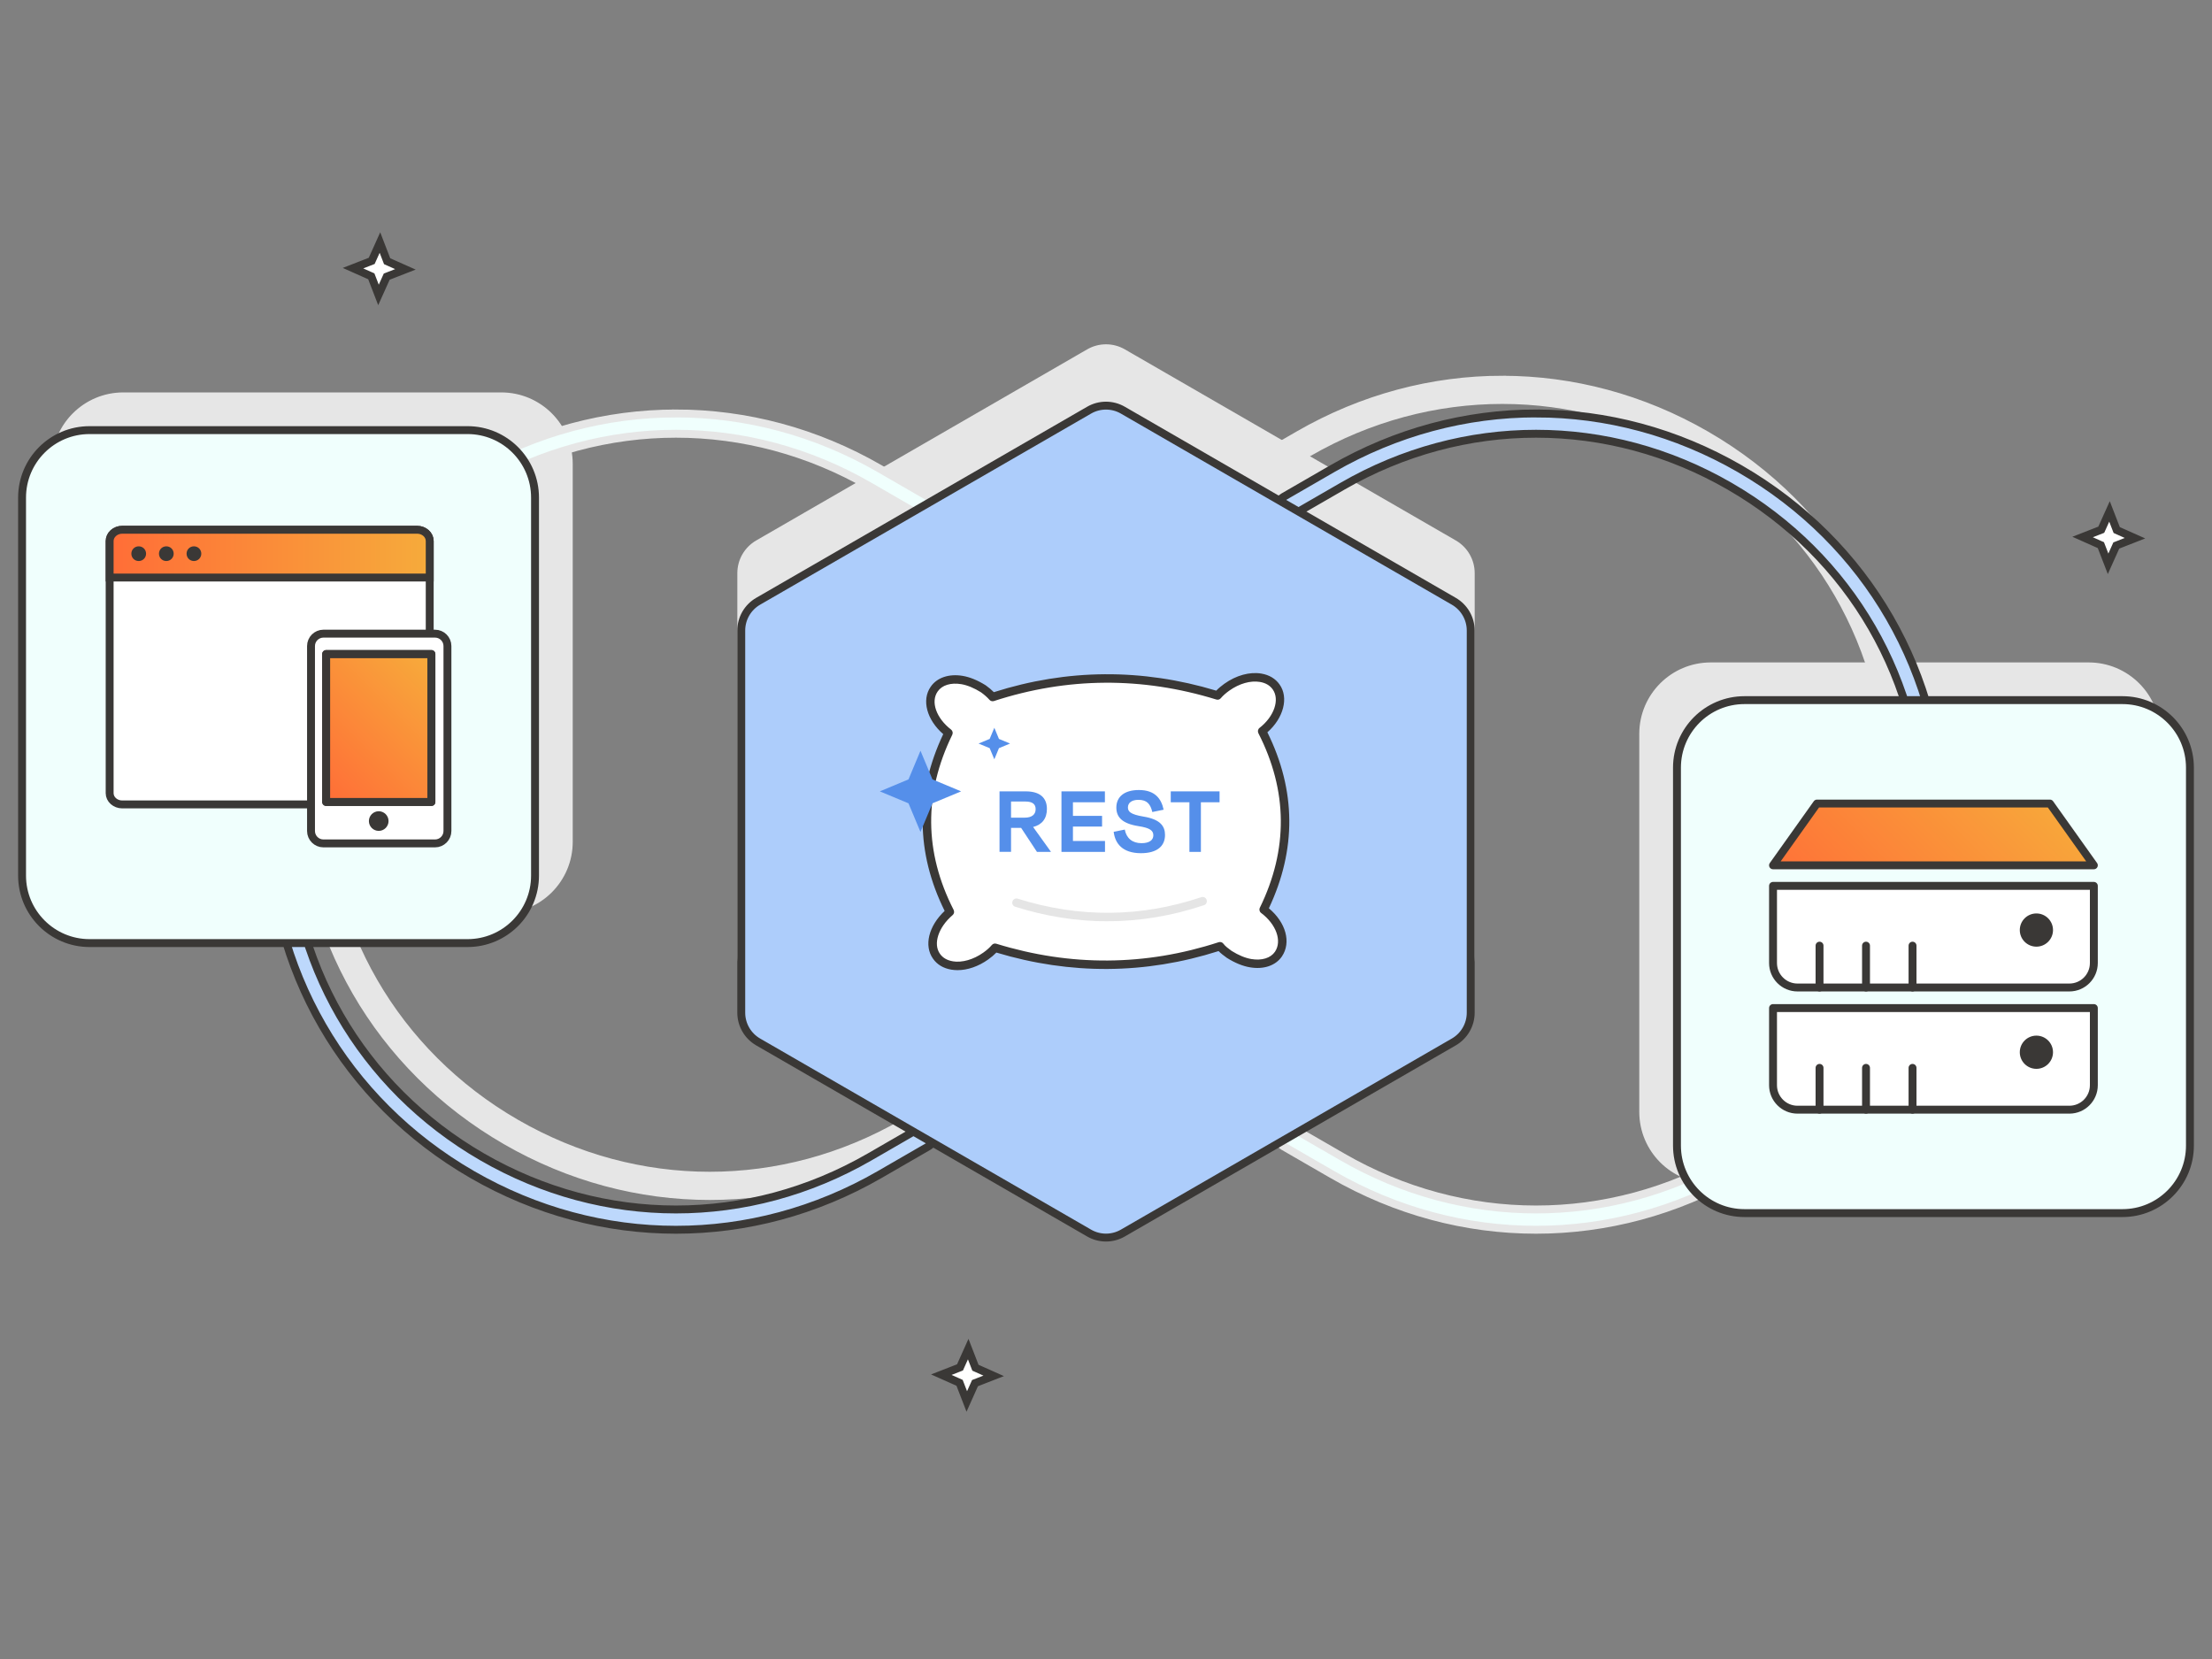 <svg width="560" height="420" viewBox="0 0 560 420" fill="none" xmlns="http://www.w3.org/2000/svg">
<rect x="0" y="0" width="560" height="420" fill="#808080" stroke="none"/>
<g style="mix-blend-mode:multiply">
<g style="mix-blend-mode:multiply">
<path d="M98.007 66.131L102.638 68.19L97.904 70.036L95.819 74.667L93.999 69.951L89.368 67.891L94.102 66.046L96.187 61.406L98.007 66.131Z" fill="white" stroke="#3A3836" stroke-width="2" stroke-miterlimit="10"/>
<path d="M246.944 346.258L251.567 348.318L246.833 350.163L244.757 354.803L242.928 350.078L238.305 348.019L243.039 346.173L245.116 341.542L246.944 346.258Z" fill="white" stroke="#3A3836" stroke-width="2" stroke-miterlimit="10"/>
<path d="M535.881 134.191L540.504 136.25L535.77 138.104L533.694 142.736L531.865 138.01L527.242 135.951L531.968 134.105L534.052 129.474L535.881 134.191Z" fill="white" stroke="#3A3836" stroke-width="2" stroke-miterlimit="10"/>
<path d="M528.78 168.704H433.094C423.656 168.704 416.005 176.355 416.005 185.794V281.48C416.005 290.918 423.656 298.569 433.094 298.569H528.78C538.218 298.569 545.87 290.918 545.87 281.48V185.794C545.87 176.355 538.218 168.704 528.78 168.704Z" fill="#E6E6E6" stroke="#E6E6E6" stroke-width="2" stroke-miterlimit="10"/>
<path d="M31.22 230.21H126.906C136.344 230.21 143.995 222.559 143.995 213.121V117.435C143.995 107.997 136.344 100.345 126.906 100.345H31.22C21.782 100.345 14.13 107.997 14.13 117.435V213.121C14.13 222.559 21.782 230.21 31.22 230.21Z" fill="#E6E6E6" stroke="#E6E6E6" stroke-width="2" stroke-miterlimit="10"/>
<path d="M79.063 196.894C77.644 196.894 76.499 198.039 76.499 199.457C76.499 236.756 95.785 270.158 128.085 288.803C160.384 307.448 198.956 307.448 231.256 288.803L243.654 281.642C244.885 280.933 245.304 279.369 244.594 278.139C243.885 276.908 242.321 276.489 241.091 277.199L228.692 284.359C197.999 302.081 161.341 302.081 130.648 284.359C99.955 266.637 81.626 234.893 81.626 199.449C81.626 198.03 80.481 196.885 79.063 196.885V196.894Z" fill="#E6E6E6" stroke="#E6E6E6" stroke-width="2" stroke-miterlimit="10"/>
<path d="M372.34 241.857V145.095C372.34 142.044 370.708 139.224 368.068 137.695L284.277 89.314C281.636 87.784 278.372 87.784 275.732 89.314L191.941 137.695C189.3 139.224 187.668 142.044 187.668 145.095V241.857C187.668 244.908 189.3 247.727 191.941 249.257L275.732 297.638C278.372 299.168 281.636 299.168 284.277 297.638L368.068 249.257C370.708 247.727 372.34 244.908 372.34 241.857Z" fill="#E6E6E6" stroke="#E6E6E6" stroke-width="2" stroke-miterlimit="10"/>
<path d="M380.33 96.124C362.608 96.124 344.894 100.79 328.744 110.112L316.346 117.273C315.115 117.982 314.697 119.546 315.406 120.776C316.115 121.998 317.679 122.425 318.909 121.716L331.308 114.555C362.001 96.833 398.659 96.833 429.352 114.555C460.045 132.277 478.374 164.022 478.374 199.466C478.374 200.884 479.519 202.029 480.937 202.029C482.356 202.029 483.501 200.884 483.501 199.466C483.501 162.167 464.215 128.765 431.915 110.121C415.765 100.798 398.043 96.133 380.33 96.133V96.124Z" fill="#E6E6E6" stroke="#E6E6E6" stroke-width="2" stroke-miterlimit="10"/>
<path d="M70.518 205.439C69.099 205.439 67.954 206.584 67.954 208.002C67.954 245.301 87.24 278.703 119.54 297.348C151.84 315.992 190.411 315.992 222.711 297.348L235.109 290.187C236.34 289.478 236.759 287.914 236.049 286.684C235.34 285.453 233.776 285.034 232.546 285.744L220.147 292.904C189.454 310.626 152.797 310.626 122.103 292.904C91.41 275.182 73.081 243.438 73.081 207.994C73.081 206.575 71.936 205.43 70.518 205.43V205.439Z" fill="#BDD8FC" stroke="#3A3836" stroke-width="2"/>
<path d="M388.875 104.669C371.153 104.669 353.439 109.334 337.289 118.657L324.891 125.818C323.66 126.527 323.241 128.09 323.951 129.321C324.66 130.543 326.224 130.97 327.454 130.261L339.853 123.1C370.546 105.378 407.204 105.378 437.897 123.1C468.59 140.822 486.919 172.567 486.919 208.011C486.919 209.429 488.064 210.574 489.482 210.574C490.901 210.574 492.046 209.429 492.046 208.011C492.046 170.712 472.76 137.31 440.46 118.665C424.31 109.343 406.588 104.677 388.875 104.677V104.669Z" fill="#BDD8FC" stroke="#3A3836" stroke-width="2"/>
<path d="M489.482 205.439C490.901 205.439 492.046 206.584 492.046 208.002C492.046 245.301 472.76 278.703 440.46 297.348C408.161 315.992 369.589 315.992 337.289 297.348L324.891 290.187C323.66 289.478 323.241 287.914 323.951 286.684C324.66 285.453 326.224 285.034 327.454 285.744L339.853 292.904C370.546 310.626 407.204 310.626 437.897 292.904C468.59 275.182 486.919 243.438 486.919 207.994C486.919 206.575 488.064 205.43 489.482 205.43V205.439Z" fill="#F0FFFD" stroke="#E6E6E6" stroke-width="2" stroke-miterlimit="10"/>
<path d="M171.125 104.669C188.847 104.669 206.561 109.334 222.711 118.657L235.109 125.818C236.34 126.527 236.759 128.09 236.049 129.321C235.34 130.543 233.776 130.97 232.546 130.261L220.147 123.1C189.454 105.378 152.797 105.378 122.103 123.1C91.41 140.822 73.081 172.567 73.081 208.011C73.081 209.429 71.936 210.574 70.518 210.574C69.099 210.574 67.954 209.429 67.954 208.011C67.954 170.712 87.24 137.31 119.54 118.665C135.69 109.343 153.412 104.677 171.125 104.677V104.669Z" fill="#F0FFFD" stroke="#E6E6E6" stroke-width="2" stroke-miterlimit="10"/>
<path d="M537.325 177.249H441.639C432.201 177.249 424.55 184.9 424.55 194.339V290.024C424.55 299.463 432.201 307.114 441.639 307.114H537.325C546.763 307.114 554.415 299.463 554.415 290.024V194.339C554.415 184.9 546.763 177.249 537.325 177.249Z" fill="#F0FFFD" stroke="#3A3836" stroke-width="2" stroke-linejoin="round"/>
<path d="M22.675 238.755H118.361C127.799 238.755 135.45 231.104 135.45 221.666V125.98C135.45 116.542 127.799 108.89 118.361 108.89H22.675C13.237 108.89 5.585 116.542 5.585 125.98V221.666C5.585 231.104 13.237 238.755 22.675 238.755Z" fill="#F0FFFD" stroke="#3A3836" stroke-width="2" stroke-linejoin="round"/>
<path d="M448.868 224.271H530.088V243.805C530.088 247.223 527.31 250 523.893 250H455.063C451.645 250 448.868 247.223 448.868 243.805V224.271Z" fill="white" stroke="#3A3836" stroke-width="2" stroke-linecap="round" stroke-linejoin="round"/>
<path d="M448.868 255.204H530.088V274.737C530.088 278.155 527.31 280.932 523.893 280.932H455.063C451.645 280.932 448.868 278.155 448.868 274.737V255.204Z" fill="white" stroke="#3A3836" stroke-width="2" stroke-linecap="round" stroke-linejoin="round"/>
<path d="M448.868 219.067L459.994 203.43H518.962L530.088 219.067H448.868Z" fill="url(#paint0_linear_4309_27607)" stroke="#3A3836" stroke-width="2" stroke-linecap="round" stroke-linejoin="round"/>
<path d="M460.643 239.404V250" stroke="#3A3836" stroke-width="2" stroke-linecap="round" stroke-linejoin="round"/>
<path d="M460.643 270.345V280.932" stroke="#3A3836" stroke-width="2" stroke-linecap="round" stroke-linejoin="round"/>
<path d="M472.41 239.404V250" stroke="#3A3836" stroke-width="2" stroke-linecap="round" stroke-linejoin="round"/>
<path d="M472.41 270.345V280.932" stroke="#3A3836" stroke-width="2" stroke-linecap="round" stroke-linejoin="round"/>
<path d="M484.184 239.404V250" stroke="#3A3836" stroke-width="2" stroke-linecap="round" stroke-linejoin="round"/>
<path d="M484.184 270.345V280.932" stroke="#3A3836" stroke-width="2" stroke-linecap="round" stroke-linejoin="round"/>
<path d="M515.544 239.661C517.866 239.661 519.748 237.778 519.748 235.457C519.748 233.135 517.866 231.252 515.544 231.252C513.222 231.252 511.34 233.135 511.34 235.457C511.34 237.778 513.222 239.661 515.544 239.661Z" fill="#3A3836"/>
<path d="M515.544 270.593C517.866 270.593 519.748 268.711 519.748 266.389C519.748 264.067 517.866 262.185 515.544 262.185C513.222 262.185 511.34 264.067 511.34 266.389C511.34 268.711 513.222 270.593 515.544 270.593Z" fill="#3A3836"/>
<path d="M105.603 134.123H30.947C29.186 134.123 27.759 135.404 27.759 136.977V200.798C27.759 202.371 29.186 203.652 30.947 203.652H105.603C107.363 203.652 108.79 202.371 108.79 200.798V136.977C108.79 135.404 107.363 134.123 105.603 134.123Z" fill="white" stroke="#3A3836" stroke-width="2" stroke-linecap="round" stroke-linejoin="round"/>
<path d="M108.79 136.977V146.214H27.759V136.977C27.759 135.405 29.195 134.114 30.947 134.114H105.612C107.363 134.114 108.79 135.396 108.79 136.977Z" fill="url(#paint1_linear_4309_27607)" stroke="#3A3836" stroke-width="2"/>
<path d="M35.116 142.035C36.142 142.035 36.979 141.215 36.979 140.172C36.979 139.13 36.159 138.31 35.116 138.31C34.074 138.31 33.254 139.13 33.254 140.172C33.254 141.215 34.074 142.035 35.116 142.035Z" fill="#3A3836"/>
<path d="M42.106 142.035C43.132 142.035 43.969 141.215 43.969 140.172C43.969 139.13 43.149 138.31 42.106 138.31C41.064 138.31 40.243 139.13 40.243 140.172C40.243 141.215 41.064 142.035 42.106 142.035Z" fill="#3A3836"/>
<path d="M49.096 142.035C50.121 142.035 50.959 141.215 50.959 140.172C50.959 139.13 50.138 138.31 49.096 138.31C48.053 138.31 47.233 139.13 47.233 140.172C47.233 141.215 48.053 142.035 49.096 142.035Z" fill="#3A3836"/>
<path d="M110.132 160.416H81.883C80.148 160.416 78.738 161.825 78.738 163.56V210.377C78.738 212.112 80.148 213.522 81.883 213.522H110.132C111.867 213.522 113.276 212.112 113.276 210.377V163.56C113.276 161.825 111.867 160.416 110.132 160.416Z" fill="white" stroke="#3A3836" stroke-width="2" stroke-linecap="round" stroke-linejoin="round"/>
<path d="M95.879 209.352C96.7 209.352 97.366 208.686 97.366 207.865C97.366 207.045 96.7 206.378 95.879 206.378C95.059 206.378 94.392 207.045 94.392 207.865C94.392 208.686 95.059 209.352 95.879 209.352Z" fill="#3A3836" stroke="#3A3836" stroke-width="2" stroke-linecap="round" stroke-linejoin="round"/>
<path d="M109.218 165.577H82.566V203.029H109.218V165.577Z" fill="url(#paint2_linear_4309_27607)" stroke="#3A3836" stroke-width="2" stroke-linecap="round" stroke-linejoin="round"/>
<path d="M109.218 165.577H82.566V203.029H109.218V165.577Z" stroke="#3A3836" stroke-width="2" stroke-linecap="round" stroke-linejoin="round"/>
<path d="M187.66 159.621V256.383C187.66 259.434 189.292 262.254 191.932 263.783L275.723 312.164C278.364 313.694 281.628 313.694 284.268 312.164L368.059 263.783C370.7 262.254 372.332 259.434 372.332 256.383V159.621C372.332 156.571 370.7 153.751 368.059 152.221L284.268 103.84C281.628 102.31 278.364 102.31 275.723 103.84L191.932 152.221C189.292 153.751 187.66 156.571 187.66 159.621Z" fill="#ADCDFB"/>
<path d="M187.66 159.621V256.383C187.66 259.434 189.292 262.254 191.932 263.783L275.723 312.164C278.364 313.694 281.628 313.694 284.268 312.164L368.059 263.783C370.7 262.254 372.332 259.434 372.332 256.383V159.621C372.332 156.571 370.7 153.751 368.059 152.221L284.268 103.84C281.628 102.31 278.364 102.31 275.723 103.84L191.932 152.221C189.292 153.751 187.66 156.571 187.66 159.621Z" stroke="#3A3836" stroke-width="2" stroke-linecap="round" stroke-linejoin="round"/>
<path d="M241.014 244.42C239.399 244.147 238.023 243.42 237.083 242.096C234.93 239.071 236.391 234.329 240.475 230.859C232.845 215.932 232.759 200.619 240.117 185.554C235.998 182.367 234.306 177.591 236.493 174.463C237.818 172.524 240.467 171.635 243.534 172.156C245.312 172.455 247.175 173.267 248.978 174.403C249.866 175.053 250.593 175.677 251.293 176.454C270.126 170.31 289.267 170.208 308.245 176.061C308.869 175.335 309.646 174.634 310.595 173.959C313.432 171.942 316.559 171.139 319.148 171.575C320.763 171.848 322.139 172.575 323.079 173.899C325.232 176.924 323.737 181.829 319.524 185.11C327.155 200.038 327.266 215.188 319.909 230.253C324.19 233.466 325.882 238.242 323.668 241.532C322.344 243.472 319.695 244.36 316.627 243.839C314.85 243.54 312.987 242.728 311.184 241.592C310.296 240.942 309.407 240.293 308.869 239.541C290.036 245.685 270.895 245.787 251.917 239.934C251.293 240.66 250.516 241.361 249.567 242.036C246.927 243.916 243.765 244.882 241.014 244.42Z" fill="white"/>
<path d="M242.432 245.608C241.885 245.608 241.356 245.565 240.834 245.48C238.826 245.138 237.271 244.215 236.212 242.72C233.853 239.413 235.101 234.423 239.151 230.612C231.854 215.863 231.725 200.807 238.792 185.854C234.639 182.256 233.264 177.223 235.622 173.857C237.194 171.55 240.228 170.524 243.714 171.105C245.551 171.413 247.516 172.225 249.55 173.498C250.388 174.104 251.037 174.651 251.609 175.232C270.186 169.311 289.113 169.183 307.912 174.848C308.493 174.241 309.185 173.66 309.971 173.096C312.962 170.969 316.371 170.029 319.319 170.524C321.327 170.866 322.882 171.789 323.942 173.284C326.317 176.617 324.942 181.803 320.857 185.392C328.129 200.098 328.249 215.077 321.233 229.945C325.54 233.551 326.941 238.567 324.54 242.13C322.959 244.455 319.926 245.488 316.439 244.89C314.602 244.583 312.646 243.779 310.603 242.498C309.843 241.942 309.091 241.395 308.501 240.78C289.942 246.693 271.023 246.813 252.242 241.156C251.652 241.763 250.969 242.344 250.174 242.908C247.713 244.66 244.962 245.608 242.424 245.608H242.432ZM241.193 243.369C243.552 243.762 246.448 242.942 248.943 241.165C249.815 240.55 250.541 239.9 251.097 239.242C251.37 238.917 251.815 238.789 252.225 238.917C271.023 244.719 289.967 244.583 308.527 238.533C308.971 238.388 309.458 238.55 309.732 238.926C310.168 239.541 311.005 240.148 311.808 240.738C313.543 241.823 315.243 242.532 316.798 242.797C319.447 243.241 321.686 242.549 322.78 240.943C324.608 238.225 323.104 234.004 319.268 231.125C318.858 230.817 318.721 230.261 318.952 229.8C326.155 215.06 326.027 200.192 318.576 185.614C318.345 185.162 318.465 184.598 318.866 184.281C322.575 181.393 324.036 177.112 322.207 174.532C321.49 173.515 320.396 172.883 318.969 172.643C316.576 172.242 313.748 173.045 311.21 174.848C310.338 175.472 309.612 176.113 309.057 176.77C308.783 177.095 308.339 177.223 307.929 177.095C289.13 171.293 270.186 171.43 251.627 177.48C251.225 177.608 250.781 177.488 250.499 177.172C249.9 176.497 249.26 175.933 248.354 175.267C246.619 174.181 244.919 173.472 243.364 173.207C240.715 172.763 238.476 173.455 237.382 175.062C235.562 177.659 237.023 181.803 240.774 184.7C241.176 185.008 241.304 185.555 241.082 186.016C233.845 200.833 233.956 215.752 241.432 230.364C241.655 230.808 241.552 231.347 241.176 231.663C237.562 234.748 236.177 238.96 237.963 241.472C238.681 242.489 239.775 243.122 241.202 243.361L241.193 243.369Z" fill="#3A3836"/>
<path d="M280.371 233.235C272.587 233.235 264.777 232.005 257.01 229.552C256.446 229.373 256.138 228.775 256.309 228.211C256.489 227.647 257.087 227.339 257.651 227.51C273.16 232.406 288.797 232.278 304.126 227.134C304.682 226.946 305.288 227.245 305.476 227.809C305.664 228.365 305.365 228.971 304.801 229.159C296.718 231.868 288.557 233.227 280.371 233.227V233.235Z" fill="#E5E5E5"/>
<path d="M236.066 197.312L243.321 200.346L236.066 203.371L233.033 210.625L229.999 203.371L222.745 200.346L229.999 197.312L233.033 190.058L236.066 197.312Z" fill="#558FEA"/>
<path d="M250.55 189.408L251.729 192.228L252.9 189.408L255.711 188.238L252.9 187.067L251.729 184.247L250.55 187.067L247.739 188.238L250.55 189.408Z" fill="#558FEA"/>
<path d="M258.514 209.583H255.959V215.658H253.045V200.346H259.71C263.308 200.346 265.042 202.003 265.042 204.789C265.042 207.241 263.795 208.797 261.547 209.361L266.042 215.615V215.667H262.521L258.514 209.591V209.583ZM255.959 202.918V207.002H259.428C261.188 207.002 262.188 206.233 262.188 204.857C262.188 203.635 261.47 202.918 259.582 202.918H255.959Z" fill="#558FEA"/>
<path d="M268.725 200.346H279.722V203.106H271.63V206.549H279.005V209.258H271.63V212.907H279.748V215.667H268.725V200.354V200.346Z" fill="#558FEA"/>
<path d="M281.944 210.582L284.755 210.019C285.165 212.189 286.644 213.462 288.994 213.462C290.959 213.462 291.984 212.693 291.984 211.471C291.984 210.249 291.087 209.583 288.207 209.147C283.969 208.48 282.619 206.771 282.619 204.447C282.619 201.739 284.61 200.004 288.336 200.004C292.369 200.004 294.001 202.174 294.591 204.986L291.728 205.575C291.241 203.559 290.378 202.49 288.207 202.49C286.499 202.49 285.55 203.26 285.55 204.405C285.55 205.421 286.114 206.165 289.481 206.729C293.796 207.421 294.941 209.207 294.941 211.377C294.941 214.137 293.027 216 288.814 216C284.166 215.974 282.303 213.548 281.944 210.591V210.582Z" fill="#558FEA"/>
<path d="M296.393 200.346H308.749V203.106H304.024V215.667H301.119V203.106H296.393V200.346Z" fill="#558FEA"/>
</g>
</g>
<defs>
<linearGradient id="paint0_linear_4309_27607" x1="464.13" y1="242.164" x2="514.826" y2="191.459" gradientUnits="userSpaceOnUse">
<stop stop-color="#FF6D37"/>
<stop offset="1" stop-color="#F7AC3B"/>
</linearGradient>
<linearGradient id="paint1_linear_4309_27607" x1="27.759" y1="140.164" x2="108.79" y2="140.164" gradientUnits="userSpaceOnUse">
<stop stop-color="#FF6D37"/>
<stop offset="1" stop-color="#F6AB3B"/>
</linearGradient>
<linearGradient id="paint2_linear_4309_27607" x1="79.857" y1="200.337" x2="111.918" y2="168.285" gradientUnits="userSpaceOnUse">
<stop stop-color="#FF6D37"/>
<stop offset="1" stop-color="#F7AC3B"/>
</linearGradient>
</defs>
</svg>
